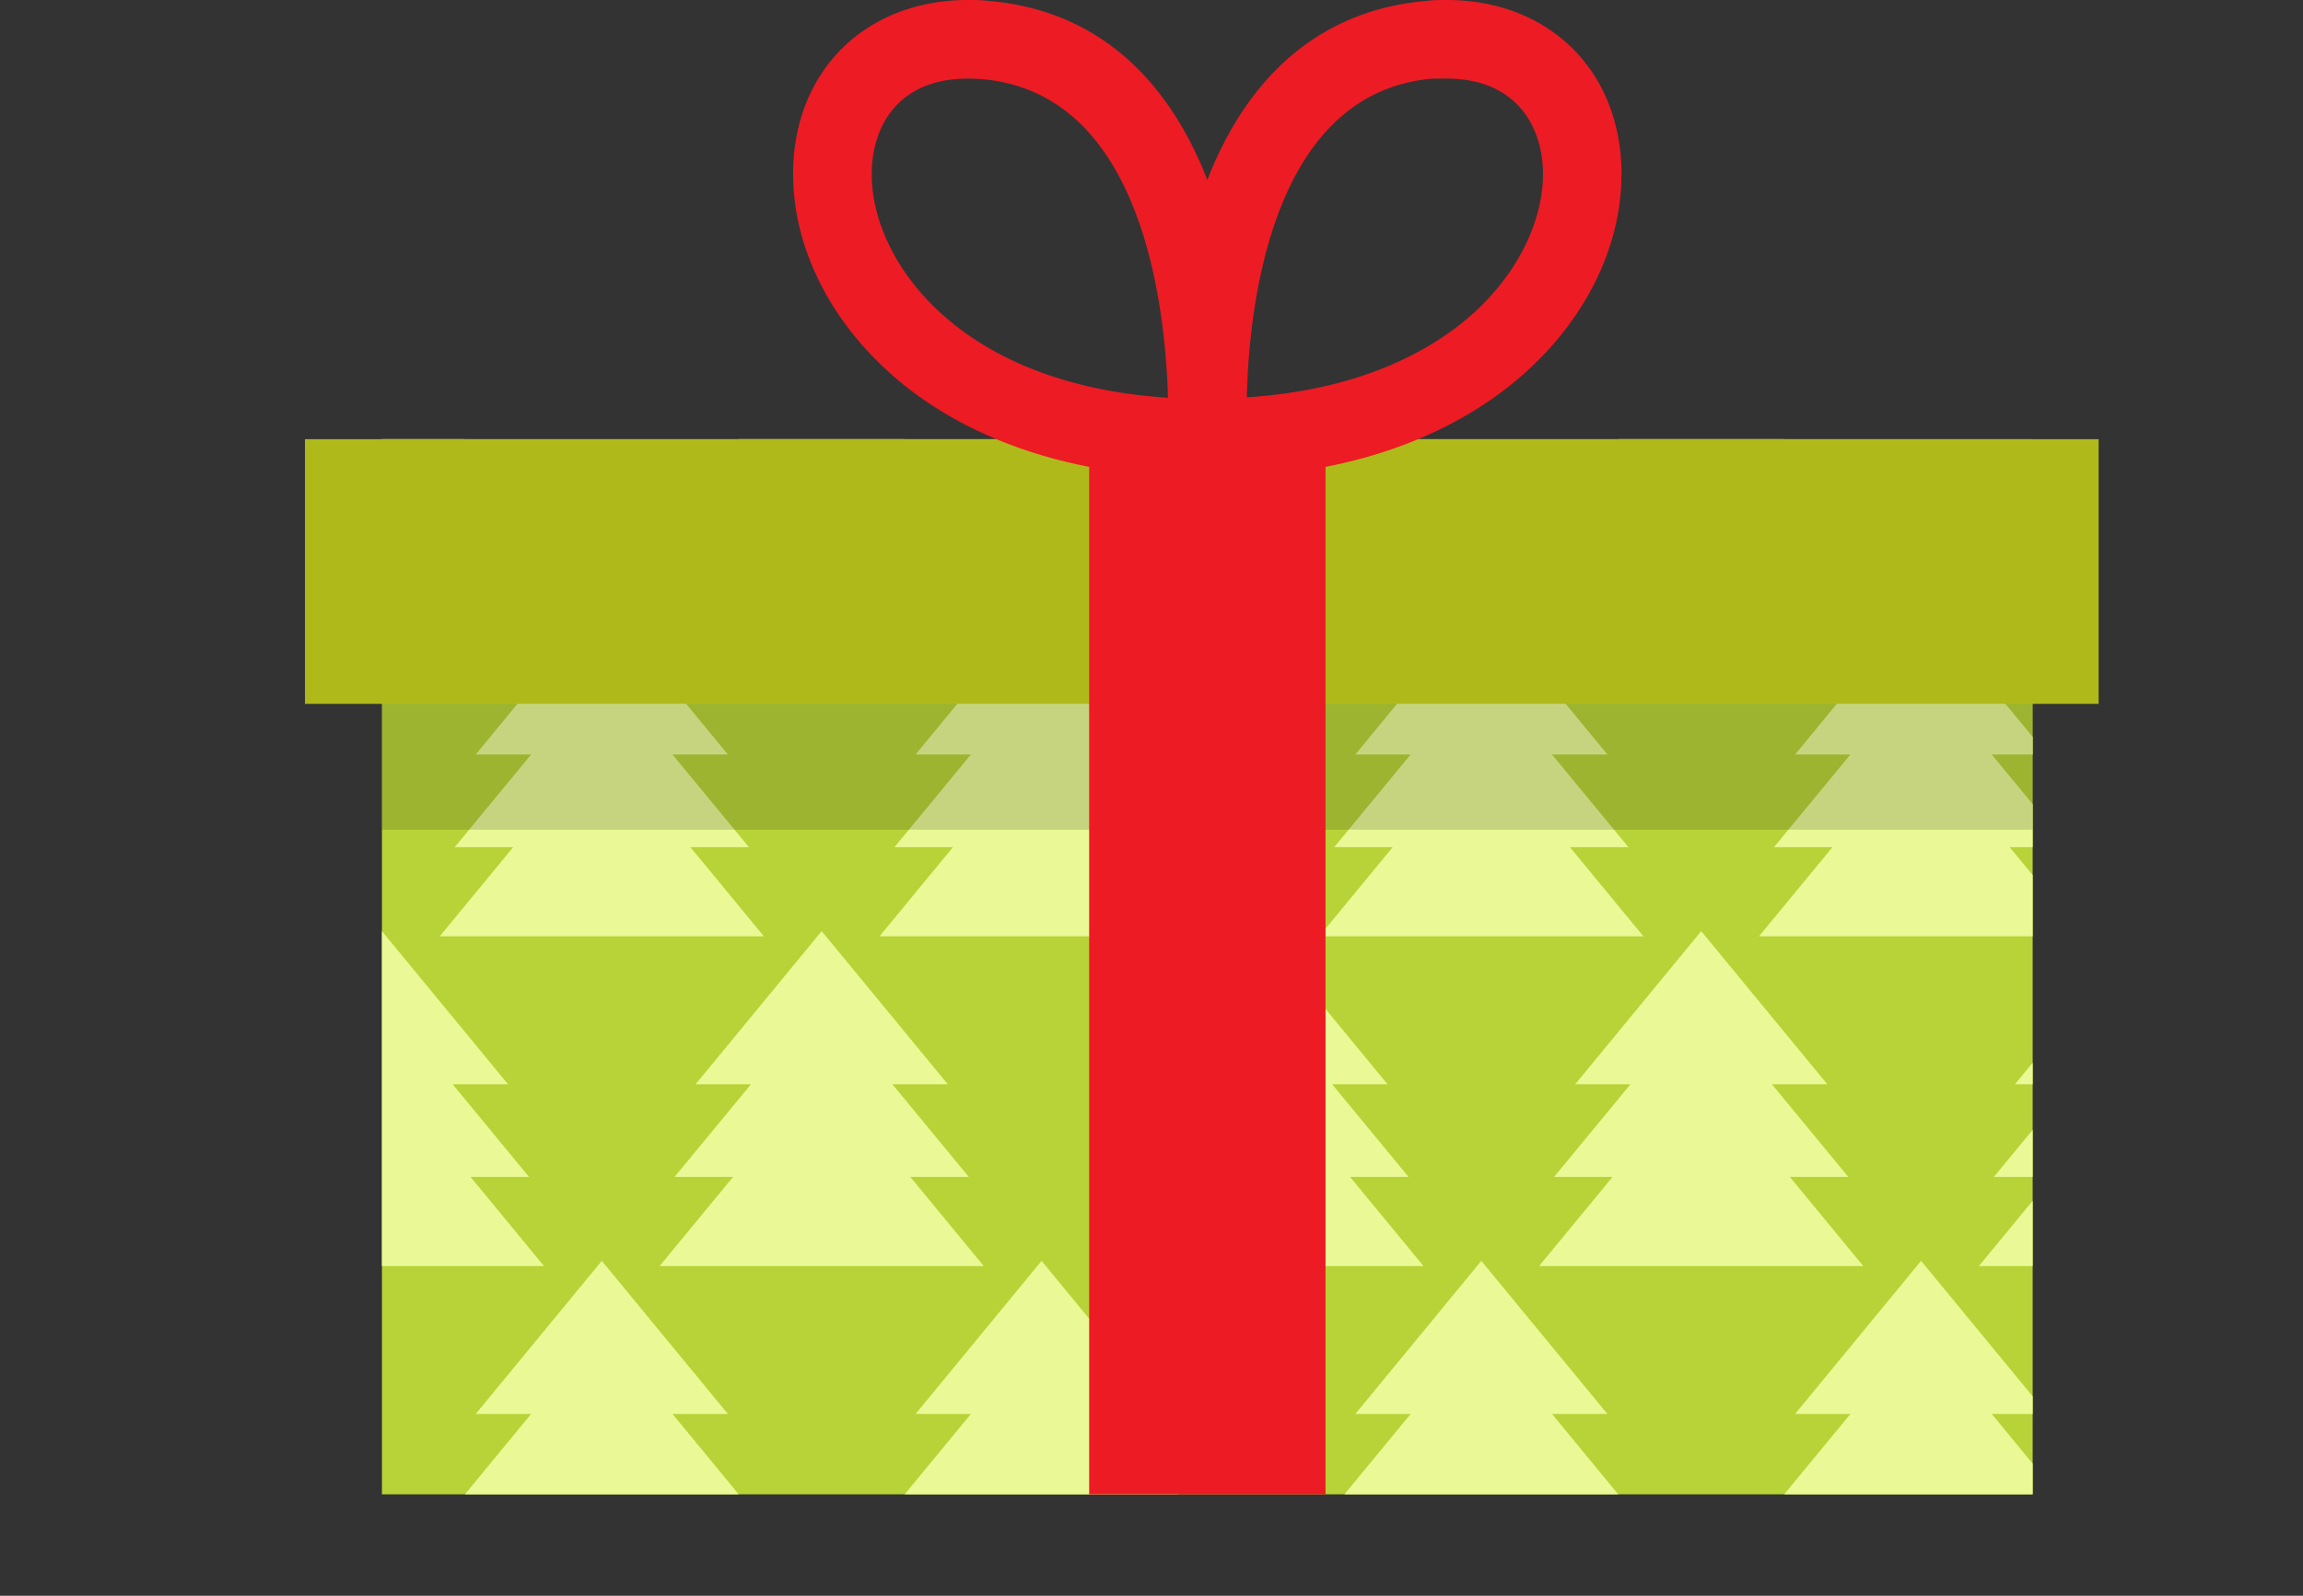<svg xmlns="http://www.w3.org/2000/svg" xmlns:xlink="http://www.w3.org/1999/xlink" viewBox="0 0 209.48 145.19"><rect x="0" y="0" width="209.48" height="145.19" fill="#333333" stroke="none"/><defs><style>.cls-1{fill:none;}.cls-2{fill:#b8d338;}.cls-3{clip-path:url(#clip-path);}.cls-4{fill:#eaf995;}.cls-5{fill:#afba1a;}.cls-6{opacity:0.15;}.cls-7{fill:#ed1b24;}</style><clipPath id="clip-path"><rect class="cls-1" x="34.74" y="39.96" width="150.15" height="96"/></clipPath></defs><title>Ресурс 6</title><g id="Слой_2" data-name="Слой 2"><g id="OBJECTS"><rect class="cls-2" x="34.74" y="39.96" width="150.15" height="96"/><g class="cls-3"><polygon class="cls-4" points="42.8 47.09 48.12 47.09 41.17 38.65 46.21 38.65 34.74 24.72 23.27 38.65 28.32 38.65 21.36 47.09 26.68 47.09 20 55.19 34.74 55.19 49.48 55.19 42.8 47.09"/><polygon class="cls-4" points="82.8 47.09 88.12 47.09 81.17 38.65 86.21 38.65 74.74 24.72 63.27 38.65 68.31 38.65 61.36 47.09 66.68 47.09 60 55.19 74.74 55.19 89.48 55.19 82.8 47.09"/><polygon class="cls-4" points="122.8 47.09 128.12 47.09 121.17 38.65 126.21 38.65 114.74 24.72 103.28 38.65 108.31 38.65 101.36 47.09 106.68 47.09 100 55.19 114.74 55.19 129.48 55.19 122.8 47.09"/><polygon class="cls-4" points="162.8 47.09 168.12 47.09 161.17 38.65 166.21 38.65 154.74 24.72 143.28 38.65 148.31 38.65 141.36 47.09 146.68 47.09 140 55.19 154.74 55.19 169.48 55.19 162.8 47.09"/><polygon class="cls-4" points="202.8 47.09 208.12 47.09 201.17 38.65 206.21 38.65 194.74 24.72 183.28 38.65 188.31 38.65 181.36 47.09 186.68 47.09 180 55.19 194.74 55.19 209.48 55.19 202.8 47.09"/><polygon class="cls-4" points="22.8 77.08 28.12 77.08 21.17 68.65 26.21 68.65 14.74 54.72 3.27 68.65 8.31 68.65 1.36 77.08 6.68 77.08 0 85.19 14.74 85.19 29.48 85.19 22.8 77.08"/><polygon class="cls-4" points="62.8 77.08 68.12 77.08 61.17 68.65 66.21 68.65 54.74 54.72 43.27 68.65 48.31 68.65 41.36 77.08 46.68 77.08 40 85.19 54.74 85.19 69.48 85.19 62.8 77.08"/><polygon class="cls-4" points="102.8 77.08 108.12 77.08 101.17 68.65 106.21 68.65 94.74 54.72 83.28 68.65 88.31 68.65 81.36 77.08 86.68 77.08 80 85.19 94.74 85.19 109.48 85.19 102.8 77.08"/><polygon class="cls-4" points="142.8 77.08 148.12 77.08 141.17 68.65 146.21 68.65 134.74 54.72 123.28 68.65 128.31 68.65 121.36 77.08 126.68 77.08 120 85.19 134.74 85.19 149.48 85.19 142.8 77.08"/><polygon class="cls-4" points="182.8 77.08 188.12 77.08 181.17 68.65 186.21 68.65 174.74 54.72 163.28 68.65 168.31 68.65 161.36 77.08 166.68 77.08 160 85.19 174.74 85.19 189.48 85.19 182.8 77.08"/><polygon class="cls-4" points="42.8 107.08 48.12 107.08 41.17 98.65 46.21 98.65 34.74 84.72 23.27 98.65 28.32 98.65 21.36 107.08 26.68 107.08 20 115.19 34.74 115.19 49.48 115.19 42.8 107.08"/><polygon class="cls-4" points="82.8 107.08 88.12 107.08 81.17 98.65 86.21 98.65 74.74 84.72 63.27 98.65 68.31 98.65 61.36 107.08 66.68 107.08 60 115.19 74.74 115.19 89.48 115.19 82.8 107.08"/><polygon class="cls-4" points="122.8 107.08 128.12 107.08 121.17 98.65 126.21 98.65 114.74 84.72 103.28 98.65 108.31 98.65 101.36 107.08 106.68 107.08 100 115.19 114.74 115.19 129.48 115.19 122.8 107.08"/><polygon class="cls-4" points="162.8 107.08 168.12 107.08 161.17 98.65 166.21 98.65 154.74 84.72 143.28 98.65 148.31 98.65 141.36 107.08 146.68 107.08 140 115.19 154.74 115.19 169.48 115.19 162.8 107.08"/><polygon class="cls-4" points="202.8 107.08 208.12 107.08 201.17 98.65 206.21 98.65 194.74 84.72 183.28 98.65 188.31 98.65 181.36 107.08 186.68 107.08 180 115.19 194.74 115.19 209.48 115.19 202.8 107.08"/><polygon class="cls-4" points="22.8 137.09 28.12 137.09 21.17 128.65 26.21 128.65 14.74 114.72 3.27 128.65 8.31 128.65 1.36 137.09 6.68 137.09 0 145.19 14.74 145.19 29.48 145.19 22.8 137.09"/><polygon class="cls-4" points="62.8 137.09 68.12 137.09 61.17 128.65 66.21 128.65 54.74 114.72 43.27 128.65 48.31 128.65 41.36 137.09 46.68 137.09 40 145.19 54.74 145.19 69.48 145.19 62.8 137.09"/><polygon class="cls-4" points="102.8 137.09 108.12 137.09 101.17 128.65 106.21 128.65 94.74 114.72 83.28 128.65 88.31 128.65 81.36 137.09 86.68 137.09 80 145.19 94.74 145.19 109.48 145.19 102.8 137.09"/><polygon class="cls-4" points="142.8 137.09 148.12 137.09 141.17 128.65 146.21 128.65 134.74 114.72 123.28 128.65 128.31 128.65 121.36 137.09 126.68 137.09 120 145.19 134.74 145.19 149.48 145.19 142.8 137.09"/><polygon class="cls-4" points="182.8 137.09 188.12 137.09 181.17 128.65 186.21 128.65 174.74 114.72 163.28 128.65 168.31 128.65 161.36 137.09 166.68 137.09 160 145.19 174.74 145.19 189.48 145.19 182.8 137.09"/></g><rect class="cls-5" x="27.74" y="39.96" width="163.15" height="24.08"/><rect class="cls-6" x="34.74" y="64.04" width="150.15" height="11.45"/><rect class="cls-7" x="99.07" y="39.96" width="21.5" height="96"/><path class="cls-7" d="M109.87,43.46H106.5l-.2-3.37a67.14,67.14,0,0,1,1.86-18.53C111.54,8.39,119,1,129.77.08,130.39,0,131,0,131.59,0c9.36,0,15.9,6.51,15.9,15.83,0,6.81-3.46,13.63-9.49,18.71C133.17,38.61,124.37,43.46,109.87,43.46ZM131.59,7.15c-.4,0-.82,0-1.24,0-14.76,1.22-16.75,20.87-16.94,29,10.22-.66,16.46-4.15,20-7.12,4.35-3.66,6.94-8.61,6.94-13.24C140.34,11.63,138,7.15,131.59,7.15Z"/><path class="cls-7" d="M113.14,43.46h-3.37c-14.51,0-23.31-4.85-28.14-8.92-6-5.08-9.49-11.9-9.49-18.71C72.14,6.51,78.68,0,88.05,0c.59,0,1.2,0,1.82.08,10.76.88,18.23,8.31,21.61,21.48a67.14,67.14,0,0,1,1.86,18.53ZM88.05,7.15c-6.46,0-8.76,4.48-8.76,8.68,0,4.63,2.6,9.58,6.95,13.24,3.53,3,9.76,6.46,20,7.12C106,28.06,104,8.42,89.28,7.2,88.86,7.17,88.45,7.15,88.05,7.15Z"/></g></g></svg>